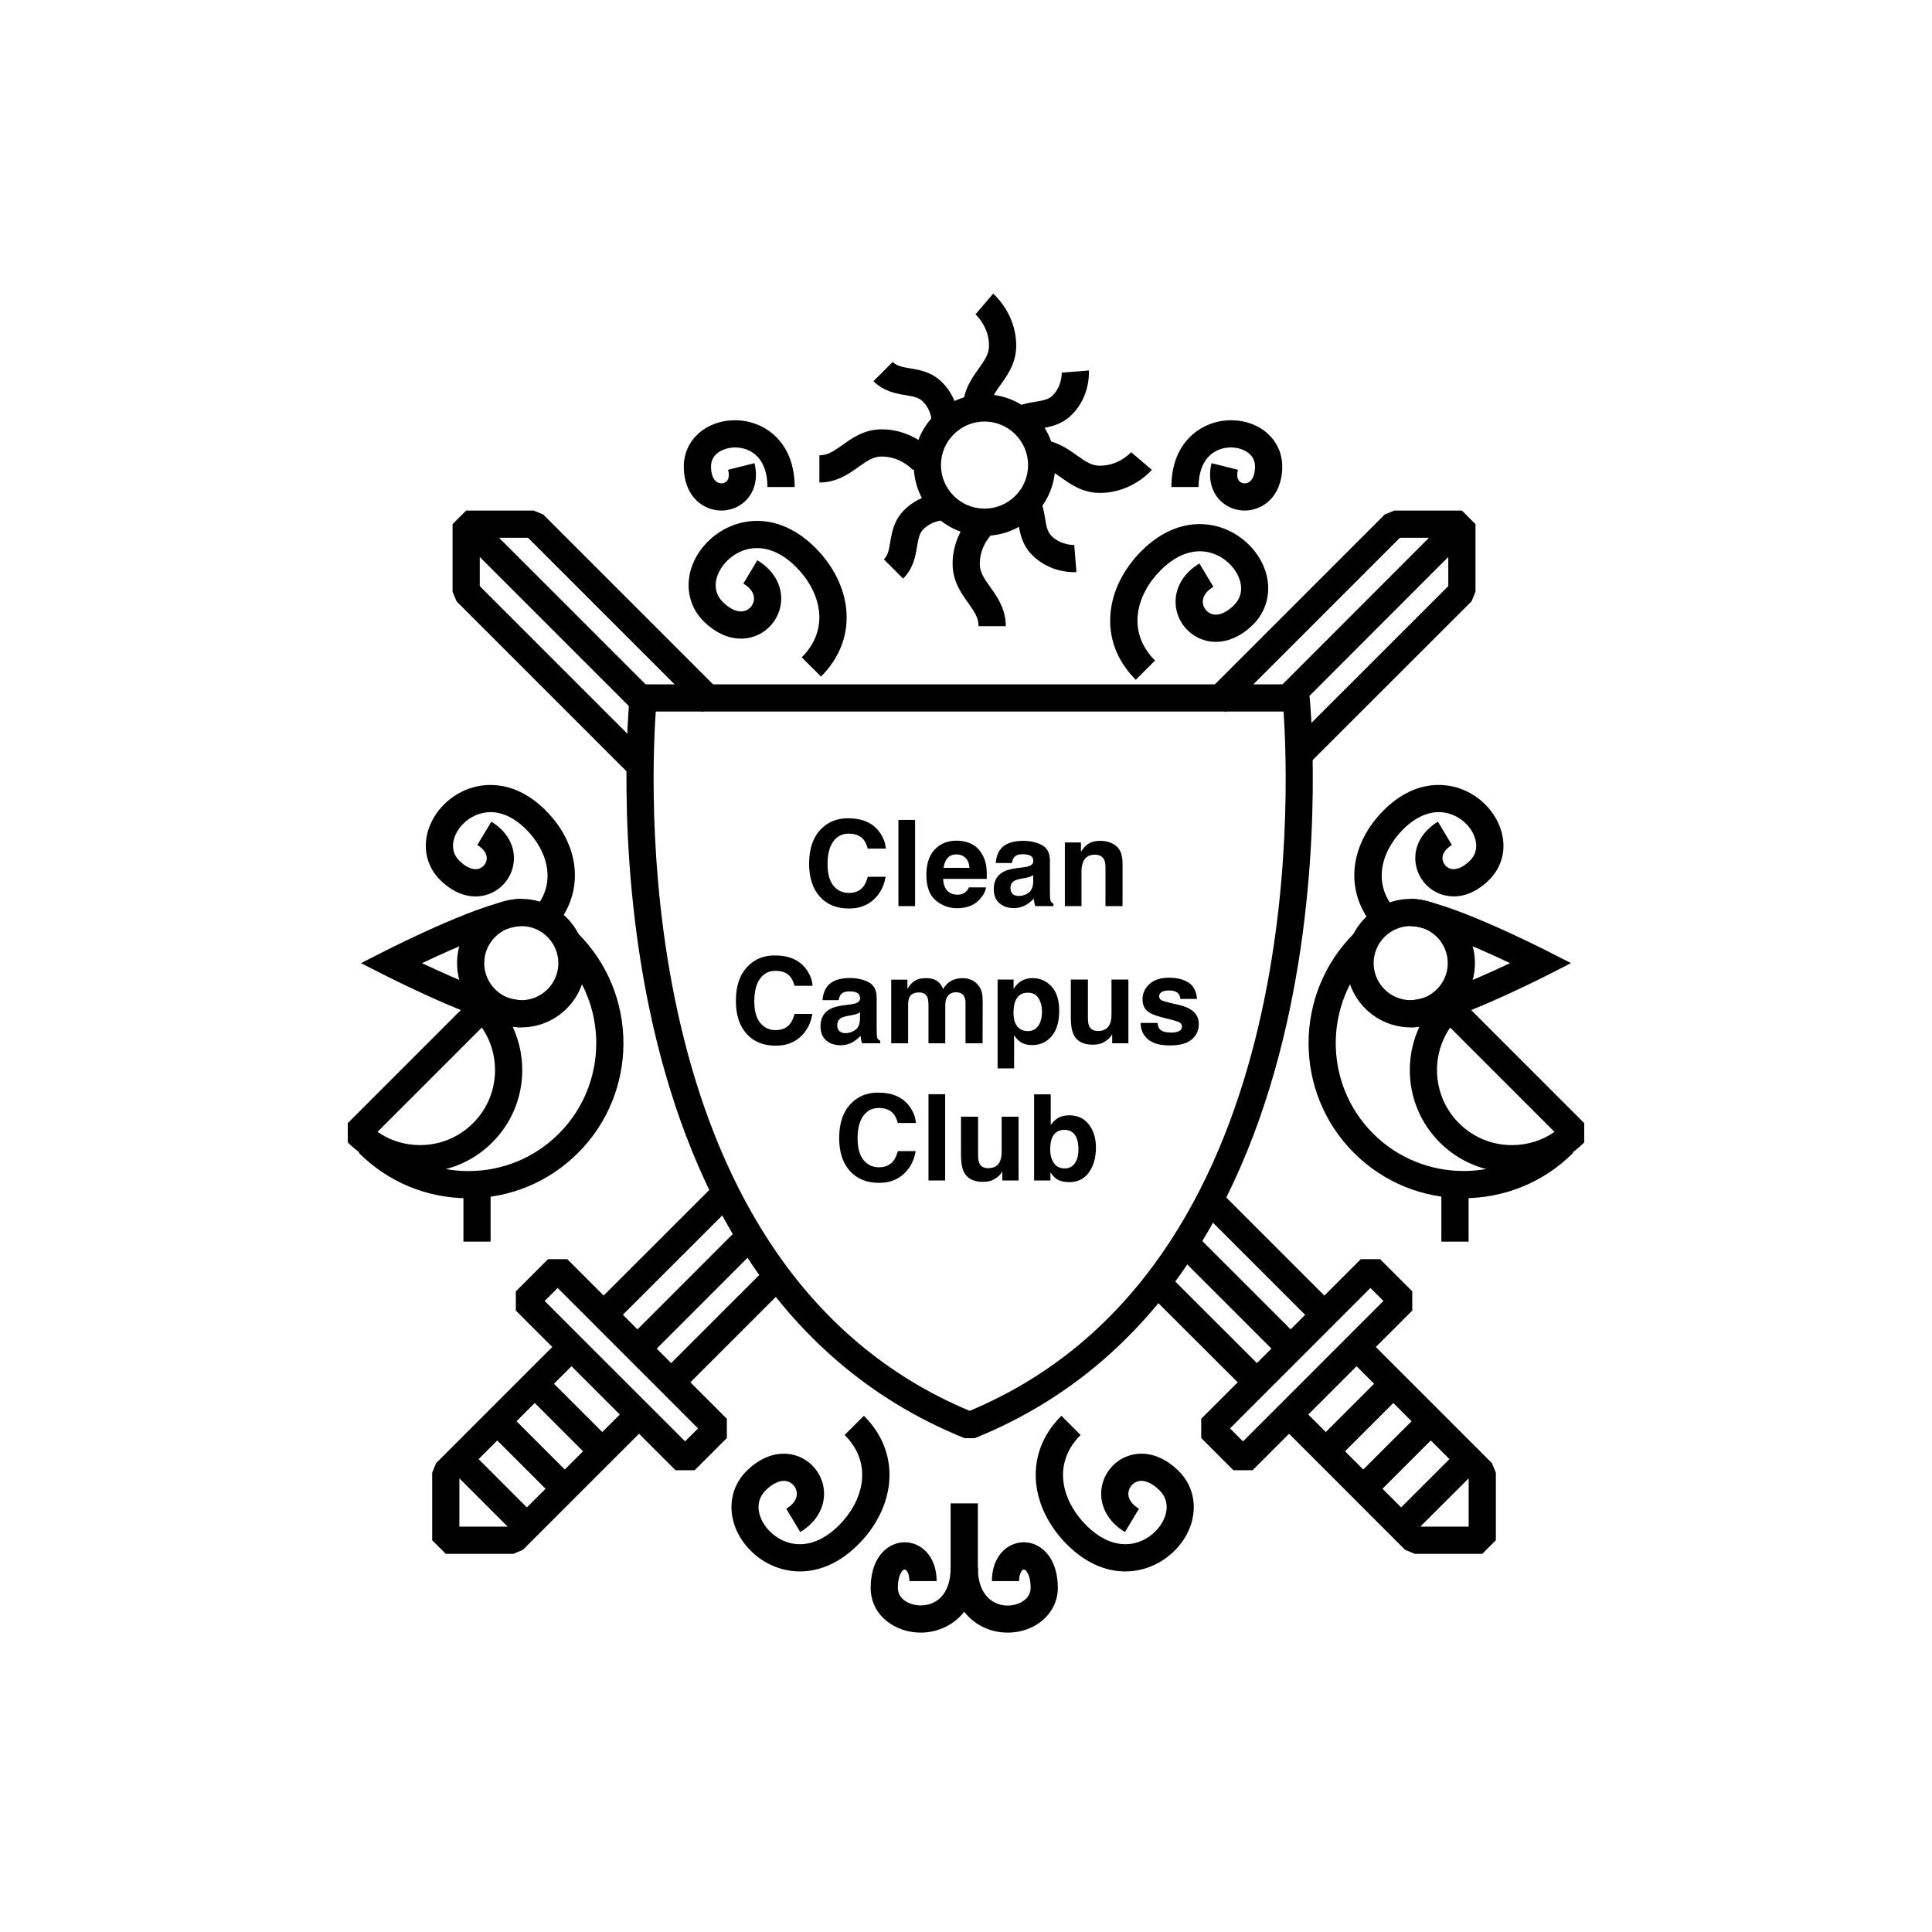 <svg width="1000" height="1000" viewBox="0 0 1000 1000" fill="none" xmlns="http://www.w3.org/2000/svg">
<rect width="1000" height="1000" fill="white"/>
<path d="M418.792 447.052C418.792 439.261 420.881 433.257 425.059 429.039C428.691 425.366 433.313 423.529 438.924 423.529C446.432 423.529 451.921 425.992 455.393 430.916C457.31 433.681 458.339 436.456 458.48 439.241H449.156C448.551 437.102 447.774 435.487 446.825 434.397C445.13 432.46 442.617 431.491 439.287 431.491C435.896 431.491 433.222 432.864 431.265 435.608C429.307 438.333 428.328 442.198 428.328 447.203C428.328 452.208 429.357 455.962 431.416 458.465C433.495 460.947 436.129 462.188 439.317 462.188C442.587 462.188 445.079 461.119 446.795 458.979C447.743 457.829 448.531 456.104 449.156 453.803H458.39C457.582 458.667 455.514 462.622 452.184 465.67C448.874 468.717 444.625 470.241 439.438 470.241C433.021 470.241 427.975 468.183 424.302 464.065C420.629 459.928 418.792 454.257 418.792 447.052ZM473.647 469H465.02V424.377H473.647V469ZM495.111 442.238C493.113 442.238 491.559 442.864 490.449 444.115C489.359 445.367 488.673 447.062 488.391 449.201H501.802C501.66 446.921 500.964 445.195 499.713 444.024C498.482 442.834 496.948 442.238 495.111 442.238ZM495.111 435.124C497.856 435.124 500.328 435.639 502.528 436.668C504.728 437.697 506.545 439.322 507.978 441.542C509.269 443.5 510.107 445.77 510.49 448.354C510.712 449.867 510.803 452.047 510.763 454.893H488.179C488.3 458.202 489.339 460.523 491.297 461.855C492.488 462.683 493.921 463.097 495.596 463.097C497.372 463.097 498.815 462.592 499.925 461.583C500.53 461.038 501.065 460.281 501.529 459.312H510.339C510.117 461.27 509.098 463.258 507.281 465.276C504.456 468.485 500.5 470.09 495.414 470.09C491.216 470.09 487.513 468.738 484.304 466.033C481.095 463.329 479.49 458.929 479.49 452.834C479.49 447.122 480.933 442.743 483.819 439.695C486.726 436.648 490.49 435.124 495.111 435.124ZM534.8 452.955C534.255 453.298 533.7 453.581 533.135 453.803C532.59 454.005 531.833 454.196 530.864 454.378L528.927 454.741C527.11 455.064 525.809 455.458 525.021 455.922C523.689 456.709 523.023 457.93 523.023 459.585C523.023 461.058 523.427 462.128 524.234 462.794C525.062 463.44 526.061 463.763 527.231 463.763C529.088 463.763 530.794 463.218 532.348 462.128C533.922 461.038 534.739 459.05 534.8 456.164V452.955ZM529.562 448.929C531.157 448.727 532.297 448.475 532.983 448.172C534.215 447.647 534.83 446.83 534.83 445.72C534.83 444.368 534.356 443.439 533.407 442.935C532.479 442.41 531.106 442.147 529.29 442.147C527.252 442.147 525.809 442.652 524.961 443.661C524.355 444.408 523.952 445.417 523.75 446.688H515.425C515.606 443.802 516.414 441.431 517.847 439.574C520.127 436.668 524.043 435.215 529.593 435.215C533.205 435.215 536.414 435.931 539.22 437.364C542.025 438.797 543.428 441.502 543.428 445.478V460.614C543.428 461.664 543.448 462.935 543.488 464.429C543.549 465.559 543.72 466.326 544.003 466.729C544.285 467.133 544.709 467.466 545.274 467.729V469H535.89C535.627 468.334 535.446 467.708 535.345 467.123C535.244 466.538 535.163 465.872 535.103 465.125C533.912 466.417 532.539 467.517 530.985 468.425C529.129 469.494 527.03 470.029 524.688 470.029C521.701 470.029 519.229 469.182 517.271 467.486C515.334 465.771 514.365 463.349 514.365 460.221C514.365 456.164 515.929 453.228 519.058 451.411C520.773 450.422 523.296 449.716 526.626 449.292L529.562 448.929ZM569.402 435.215C572.813 435.215 575.598 436.113 577.758 437.909C579.938 439.685 581.027 442.642 581.027 446.779V469H572.188V448.929C572.188 447.193 571.955 445.861 571.491 444.933C570.644 443.237 569.029 442.39 566.647 442.39C563.721 442.39 561.713 443.631 560.623 446.113C560.058 447.425 559.775 449.1 559.775 451.139V469H551.178V436.062H559.503V440.876C560.613 439.181 561.662 437.96 562.651 437.213C564.427 435.881 566.678 435.215 569.402 435.215ZM380.89 518.052C380.89 510.261 382.979 504.257 387.156 500.039C390.789 496.366 395.411 494.529 401.021 494.529C408.529 494.529 414.019 496.992 417.49 501.916C419.408 504.681 420.437 507.456 420.578 510.241H411.254C410.648 508.102 409.871 506.487 408.923 505.397C407.228 503.46 404.715 502.491 401.385 502.491C397.994 502.491 395.32 503.864 393.362 506.608C391.405 509.333 390.426 513.198 390.426 518.203C390.426 523.208 391.455 526.962 393.514 529.465C395.592 531.947 398.226 533.188 401.415 533.188C404.685 533.188 407.177 532.119 408.893 529.979C409.841 528.829 410.628 527.104 411.254 524.803H420.487C419.68 529.667 417.611 533.622 414.281 536.67C410.971 539.717 406.723 541.241 401.536 541.241C395.118 541.241 390.073 539.183 386.399 535.065C382.726 530.928 380.89 525.257 380.89 518.052ZM445.13 523.955C444.585 524.298 444.03 524.581 443.465 524.803C442.92 525.005 442.163 525.196 441.194 525.378L439.257 525.741C437.44 526.064 436.139 526.458 435.352 526.922C434.02 527.709 433.354 528.93 433.354 530.585C433.354 532.058 433.757 533.128 434.564 533.794C435.392 534.44 436.391 534.763 437.562 534.763C439.418 534.763 441.124 534.218 442.678 533.128C444.252 532.038 445.069 530.05 445.13 527.164V523.955ZM439.893 519.929C441.487 519.727 442.627 519.475 443.313 519.172C444.545 518.647 445.16 517.83 445.16 516.72C445.16 515.368 444.686 514.439 443.737 513.935C442.809 513.41 441.437 513.147 439.62 513.147C437.582 513.147 436.139 513.652 435.291 514.661C434.686 515.408 434.282 516.417 434.08 517.688H425.755C425.937 514.802 426.744 512.431 428.177 510.574C430.457 507.668 434.373 506.215 439.923 506.215C443.535 506.215 446.744 506.931 449.55 508.364C452.355 509.797 453.758 512.502 453.758 516.478V531.614C453.758 532.664 453.778 533.935 453.818 535.429C453.879 536.559 454.05 537.326 454.333 537.729C454.616 538.133 455.039 538.466 455.604 538.729V540H446.22C445.957 539.334 445.776 538.708 445.675 538.123C445.574 537.538 445.493 536.872 445.433 536.125C444.242 537.417 442.869 538.517 441.315 539.425C439.459 540.494 437.36 541.029 435.019 541.029C432.032 541.029 429.559 540.182 427.602 538.486C425.664 536.771 424.695 534.349 424.695 531.221C424.695 527.164 426.259 524.228 429.388 522.411C431.103 521.422 433.626 520.716 436.956 520.292L439.893 519.929ZM498.32 506.275C499.773 506.275 501.206 506.558 502.619 507.123C504.032 507.688 505.313 508.677 506.464 510.09C507.392 511.24 508.018 512.653 508.341 514.328C508.543 515.438 508.644 517.063 508.644 519.202L508.583 540H499.743V518.99C499.743 517.739 499.541 516.71 499.138 515.902C498.371 514.368 496.958 513.602 494.899 513.602C492.518 513.602 490.873 514.59 489.965 516.568C489.501 517.618 489.269 518.879 489.269 520.353V540H480.58V520.353C480.58 518.395 480.378 516.972 479.975 516.084C479.248 514.49 477.825 513.692 475.706 513.692C473.244 513.692 471.589 514.49 470.741 516.084C470.277 516.992 470.045 518.344 470.045 520.141V540H461.296V507.062H469.682V511.876C470.751 510.16 471.76 508.939 472.709 508.213C474.384 506.921 476.554 506.275 479.218 506.275C481.741 506.275 483.779 506.83 485.333 507.94C486.584 508.97 487.533 510.292 488.179 511.906C489.309 509.969 490.712 508.546 492.387 507.638C494.163 506.729 496.141 506.275 498.32 506.275ZM539.341 523.501C539.341 520.958 538.756 518.708 537.585 516.75C536.435 514.792 534.558 513.813 531.954 513.813C528.826 513.813 526.676 515.297 525.506 518.264C524.9 519.838 524.598 521.836 524.598 524.258C524.598 528.092 525.617 530.787 527.655 532.341C528.866 533.249 530.299 533.703 531.954 533.703C534.356 533.703 536.182 532.775 537.434 530.918C538.705 529.061 539.341 526.589 539.341 523.501ZM534.437 506.275C538.291 506.275 541.551 507.698 544.215 510.544C546.899 513.39 548.241 517.567 548.241 523.077C548.241 528.89 546.929 533.32 544.306 536.367C541.702 539.415 538.342 540.938 534.225 540.938C531.601 540.938 529.421 540.283 527.686 538.971C526.737 538.244 525.809 537.185 524.9 535.792V552.987H516.363V507.002H524.628V511.876C525.556 510.443 526.545 509.313 527.595 508.485C529.512 507.012 531.793 506.275 534.437 506.275ZM563.105 507.002V526.892C563.105 528.769 563.327 530.181 563.771 531.13C564.559 532.805 566.103 533.643 568.403 533.643C571.35 533.643 573.368 532.452 574.458 530.07C575.023 528.779 575.306 527.073 575.306 524.954V507.002H584.055V540H575.669V535.338C575.588 535.439 575.386 535.742 575.063 536.246C574.741 536.751 574.357 537.195 573.913 537.578C572.561 538.789 571.249 539.617 569.978 540.061C568.726 540.505 567.253 540.727 565.558 540.727C560.674 540.727 557.384 538.971 555.688 535.459C554.74 533.521 554.266 530.666 554.266 526.892V507.002H563.105ZM599.131 529.465C599.312 530.999 599.706 532.089 600.312 532.734C601.381 533.885 603.359 534.46 606.245 534.46C607.94 534.46 609.283 534.208 610.271 533.703C611.281 533.199 611.785 532.442 611.785 531.433C611.785 530.464 611.382 529.727 610.574 529.223C609.767 528.718 606.77 527.85 601.583 526.619C597.849 525.691 595.215 524.53 593.682 523.138C592.148 521.765 591.381 519.787 591.381 517.204C591.381 514.157 592.572 511.543 594.953 509.363C597.355 507.163 600.725 506.063 605.064 506.063C609.182 506.063 612.532 506.891 615.115 508.546C617.719 510.181 619.212 513.016 619.596 517.053H610.968C610.847 515.943 610.534 515.065 610.029 514.419C609.081 513.248 607.466 512.663 605.186 512.663C603.309 512.663 601.966 512.956 601.159 513.541C600.372 514.126 599.979 514.812 599.979 515.6C599.979 516.589 600.402 517.305 601.25 517.749C602.098 518.213 605.095 519.01 610.241 520.141C613.672 520.948 616.245 522.169 617.961 523.804C619.656 525.459 620.504 527.527 620.504 530.01C620.504 533.279 619.283 535.953 616.841 538.032C614.419 540.091 610.665 541.12 605.579 541.12C600.392 541.12 596.558 540.03 594.075 537.851C591.613 535.651 590.382 532.855 590.382 529.465H599.131ZM434.353 589.052C434.353 581.261 436.441 575.257 440.619 571.039C444.252 567.366 448.874 565.529 454.484 565.529C461.992 565.529 467.482 567.992 470.953 572.916C472.87 575.681 473.9 578.456 474.041 581.241H464.717C464.111 579.102 463.334 577.487 462.386 576.397C460.69 574.46 458.178 573.491 454.848 573.491C451.457 573.491 448.783 574.864 446.825 577.608C444.868 580.333 443.889 584.198 443.889 589.203C443.889 594.208 444.918 597.962 446.977 600.465C449.055 602.947 451.689 604.188 454.878 604.188C458.147 604.188 460.64 603.119 462.355 600.979C463.304 599.829 464.091 598.104 464.717 595.803H473.95C473.143 600.667 471.074 604.622 467.744 607.67C464.434 610.717 460.186 612.241 454.999 612.241C448.581 612.241 443.535 610.183 439.862 606.065C436.189 601.928 434.353 596.257 434.353 589.052ZM489.208 611H480.58V566.377H489.208V611ZM506.252 578.002V597.892C506.252 599.769 506.474 601.181 506.918 602.13C507.705 603.805 509.249 604.643 511.55 604.643C514.496 604.643 516.515 603.452 517.604 601.07C518.17 599.779 518.452 598.073 518.452 595.954V578.002H527.201V611H518.815V606.338C518.735 606.439 518.533 606.742 518.21 607.246C517.887 607.751 517.504 608.195 517.06 608.578C515.707 609.789 514.396 610.617 513.124 611.061C511.873 611.505 510.399 611.727 508.704 611.727C503.82 611.727 500.53 609.971 498.835 606.459C497.886 604.521 497.412 601.666 497.412 597.892V578.002H506.252ZM553.388 577.275C557.727 577.275 561.118 578.84 563.56 581.968C566.022 585.096 567.253 589.132 567.253 594.077C567.253 599.203 566.042 603.452 563.62 606.822C561.198 610.193 557.818 611.878 553.479 611.878C550.754 611.878 548.564 611.333 546.909 610.243C545.92 609.597 544.851 608.467 543.7 606.853V611H535.254V566.438H543.852V582.301C544.941 580.767 546.142 579.596 547.454 578.789C549.008 577.78 550.986 577.275 553.388 577.275ZM551.178 604.764C553.398 604.764 555.123 603.866 556.354 602.069C557.586 600.273 558.201 597.912 558.201 594.985C558.201 592.644 557.898 590.707 557.293 589.173C556.143 586.267 554.023 584.813 550.936 584.813C547.807 584.813 545.658 586.236 544.487 589.082C543.882 590.596 543.579 592.553 543.579 594.955C543.579 597.781 544.205 600.122 545.456 601.979C546.707 603.835 548.615 604.764 551.178 604.764Z" fill="white"/>
<path d="M521.587 845.038C513.78 845.038 506.562 842.084 501.253 836.733C497.055 832.51 492.052 824.695 492.052 811.446H506.131C506.131 832.17 522.98 833.979 530.322 828.163C532.38 826.512 533.45 824.405 533.45 821.9C533.45 816.963 532.206 814.524 531.459 813.504C530.845 812.658 530.256 812.359 529.949 812.359C529.103 812.359 527.485 814.176 527.485 818.382H513.407C513.407 805.183 521.719 798.272 529.949 798.272C534.927 798.272 539.639 800.811 542.85 805.216C545.911 809.414 547.529 815.188 547.529 821.9C547.529 834.875 536.13 845.038 521.587 845.038Z" fill="black"/>
<path d="M476.588 845.038C470.092 845.038 463.887 842.956 459.125 839.197C453.649 834.875 450.654 828.728 450.654 821.9C450.654 815.188 452.272 809.414 455.333 805.216C458.561 800.811 463.256 798.272 468.25 798.272C476.464 798.272 484.793 805.183 484.793 818.382H470.714C470.714 814.176 469.08 812.359 468.25 812.359C467.91 812.359 467.33 812.658 466.707 813.504C465.977 814.525 464.733 816.964 464.733 821.9C464.733 827.782 470.839 830.959 476.596 830.959C480.612 830.959 484.279 829.483 486.95 826.82C490.285 823.451 492.052 818.133 492.052 811.447H506.131C506.122 834.527 490.816 845.038 476.588 845.038Z" fill="black"/>
<path d="M424.944 350.187L414.981 340.24C430.13 325.1 424.447 305.852 412.077 293.499C397.692 279.122 383.837 282.789 376.329 290.28C370.671 295.947 367.56 305.014 374.106 311.56C378.171 315.642 382.418 317.301 385.803 316.09C388.201 315.227 390.001 312.946 390.242 310.399C390.549 307.321 388.607 304.359 384.766 302.061L392.009 289.982C400.512 295.084 405.083 303.239 404.262 311.776C403.466 319.757 398.09 326.643 390.557 329.347C381.887 332.433 372.264 329.604 364.142 321.516C353.042 310.407 354.012 292.695 366.382 280.325C379 267.707 401.806 263.31 422.041 283.544C431.241 292.744 436.916 304.094 438.019 315.484C439.255 328.393 434.734 340.398 424.944 350.187Z" fill="black"/>
<path d="M587.89 351.855C578.1 342.065 573.579 330.061 574.815 317.144C575.918 305.753 581.585 294.412 590.793 285.203C611.028 264.977 633.842 269.358 646.452 281.984C658.83 294.354 659.784 312.066 648.676 323.183C640.603 331.264 630.963 334.084 622.294 331.006C614.744 328.302 609.36 321.416 608.572 313.443C607.742 304.907 612.297 296.752 620.809 291.649L628.051 303.72C624.227 306.01 622.302 308.98 622.593 312.05C622.85 314.605 624.633 316.886 627.031 317.749C630.383 318.969 634.663 317.293 638.729 313.219C645.274 306.682 642.163 297.598 636.505 291.948C629.005 284.448 615.151 280.781 600.74 295.167C588.396 307.512 582.705 326.759 597.853 341.899L587.89 351.855Z" fill="black"/>
<path d="M582.431 813.371C572.774 813.371 562.205 809.381 552.258 799.433C543.074 790.233 537.383 778.884 536.279 767.493C535.051 754.576 539.564 742.58 549.371 732.79L559.318 742.737C544.185 757.87 549.868 777.125 562.221 789.47C576.59 803.83 590.461 800.188 597.969 792.689C603.644 787.039 606.739 777.955 600.193 771.417C596.128 767.344 591.83 765.676 588.512 766.888C586.098 767.75 584.314 770.032 584.057 772.579C583.766 775.657 585.708 778.627 589.532 780.916L582.29 792.987C573.786 787.893 569.215 779.73 570.053 771.202C570.849 763.229 576.225 756.335 583.758 753.639C592.444 750.561 602.068 753.381 610.157 761.462C621.257 772.57 620.319 790.283 607.933 802.652C601.495 809.09 592.444 813.371 582.431 813.371Z" fill="black"/>
<path d="M414.06 813.371C404.046 813.371 394.987 809.082 388.574 802.652C376.196 790.283 375.242 772.57 386.334 761.462C394.439 753.373 404.063 750.561 412.733 753.639C420.265 756.335 425.666 763.229 426.438 771.202C427.284 779.73 422.713 787.893 414.201 792.987L406.958 780.916C410.8 778.627 412.724 775.657 412.417 772.579C412.177 770.032 410.393 767.75 407.995 766.888C404.644 765.676 400.363 767.344 396.281 771.417C389.752 777.955 392.847 787.047 398.521 792.689C406.004 800.188 419.892 803.839 434.269 789.47C446.631 777.125 452.305 757.87 437.19 742.737L447.137 732.79C456.926 742.58 461.448 754.576 460.195 767.493C459.108 778.884 453.442 790.225 444.217 799.433C434.278 809.381 423.717 813.371 414.06 813.371Z" fill="black"/>
<path d="M285.046 482.105L275.083 472.149C288.937 458.303 283.702 440.665 272.395 429.349C264.845 421.825 256.74 418.929 248.933 421.037C242.238 422.829 236.621 428.229 234.929 434.476C234.149 437.421 233.975 441.735 237.717 445.477C241.375 449.119 245.142 450.604 248.103 449.575C250.161 448.82 251.704 446.871 251.911 444.681C252.185 442.018 250.451 439.421 247.05 437.388L254.309 425.317C262.398 430.162 266.72 437.928 265.924 446.074C265.177 453.674 260.025 460.253 252.849 462.824C244.569 465.794 235.427 463.082 227.769 455.424C221.257 448.903 218.909 439.935 221.323 430.834C224.318 419.717 233.701 410.534 245.274 407.423C252.683 405.448 267.309 404.37 282.35 419.386C301.589 438.641 302.692 464.442 285.046 482.105Z" fill="black"/>
<path d="M713.51 482.097C695.848 464.434 696.984 438.641 716.231 419.369C731.272 404.337 745.899 405.44 753.29 407.414C764.864 410.526 774.255 419.701 777.242 430.818C779.689 439.919 777.324 448.887 770.795 455.408C763.13 463.074 754.012 465.761 745.716 462.816C738.54 460.244 733.388 453.666 732.641 446.058C731.828 437.919 736.192 430.163 744.273 425.301L751.499 437.372C748.114 439.421 746.396 442.018 746.654 444.681C746.878 446.863 748.404 448.812 750.461 449.559C753.407 450.596 757.19 449.103 760.848 445.461C764.59 441.719 764.432 437.413 763.636 434.468C761.968 428.213 756.327 422.812 749.648 421.02C741.858 418.921 733.736 421.808 726.187 429.333C714.879 440.657 709.628 458.295 723.466 472.15L713.51 482.097Z" fill="black"/>
<path d="M644.229 264.256C640.131 264.256 636.082 262.887 632.855 260.224C627.197 255.586 625.048 247.937 627.089 239.74L640.745 243.15C640.322 244.801 639.915 247.821 641.765 249.339C642.918 250.268 644.636 250.434 646.046 249.77C648.311 248.7 649.597 245.672 649.597 241.449C649.597 234.223 642.163 231.602 637.169 231.602C629.064 231.602 620.386 236.978 620.386 252.077H606.307C606.307 228.341 622.319 217.523 637.177 217.523C652.293 217.523 663.684 227.811 663.684 241.449C663.684 251.33 659.453 259.012 652.086 262.497C649.572 263.675 646.9 264.256 644.229 264.256Z" fill="black"/>
<path d="M373.367 264.256C370.712 264.256 368.016 263.683 365.527 262.497C358.169 259.012 353.929 251.33 353.929 241.449C353.929 227.811 365.336 217.523 380.452 217.523C395.31 217.523 411.322 228.341 411.322 252.077H397.227C397.227 236.986 388.574 231.602 380.46 231.602C375.449 231.602 368.016 234.215 368.016 241.449C368.016 245.672 369.31 248.7 371.567 249.77C372.994 250.434 374.711 250.277 375.848 249.339C377.731 247.813 377.291 244.801 376.868 243.15L390.524 239.74C392.564 247.929 390.424 255.586 384.774 260.224C381.522 262.878 377.465 264.256 373.367 264.256Z" fill="black"/>
<path d="M506.123 778.154H492.044V813.354H506.123V778.154Z" fill="black"/>
<path d="M687.391 672.491L631.067 616.175L621.107 626.137L677.43 682.453L687.391 672.491Z" fill="black"/>
<path d="M652.409 707.342L604.172 659.186L594.213 669.161L642.451 717.317L652.409 707.342Z" fill="black"/>
<path d="M324.453 399.4L236.323 311.262L234.249 306.284V271.291L241.292 264.264H276.211L281.188 266.321L373.483 358.616L363.52 368.572L273.299 278.342H248.327V303.372L334.4 389.453L324.453 399.4Z" fill="black"/>
<path d="M767.228 804.262H732.26L727.282 802.196L663.733 738.631L673.689 728.683L735.196 790.183H760.176V765.187L698.685 703.687L708.649 693.723L772.206 757.289L774.263 762.266V797.226L767.228 804.262Z" fill="black"/>
<path d="M338.564 358.61L246.271 266.317L236.316 276.272L328.609 368.565L338.564 358.61Z" fill="black"/>
<path d="M669.848 689.885L618.466 638.503L608.511 648.458L659.893 699.84L669.848 689.885Z" fill="black"/>
<path d="M648.344 760.973H638.38L621.738 744.314V734.367L704.36 651.737H714.323L730.982 668.395V678.351L648.344 760.973ZM636.663 739.336L643.374 746.048L716.049 673.365L709.337 666.662L636.663 739.336Z" fill="black"/>
<path d="M726.119 721.23L716.169 711.281L681.207 746.244L691.156 756.193L726.119 721.23Z" fill="black"/>
<path d="M747.318 738.844L737.367 728.885L702.39 763.833L712.341 773.792L747.318 738.844Z" fill="black"/>
<path d="M765.195 760.18L755.244 750.22L720.279 785.156L730.229 795.116L765.195 760.18Z" fill="black"/>
<path d="M675.63 397.218L665.683 387.263L749.632 303.372V278.342H724.594L634.373 368.572L624.426 358.616L716.704 266.321L721.682 264.264H756.675L763.71 271.291V306.284L761.653 311.262L675.63 397.218Z" fill="black"/>
<path d="M378.34 624.614L368.39 614.655L310.577 672.418L320.528 682.377L378.34 624.614Z" fill="black"/>
<path d="M404.949 667.881L395 657.932L345.571 707.361L355.521 717.31L404.949 667.881Z" fill="black"/>
<path d="M265.683 804.262H230.731L223.696 797.226V762.266L225.753 757.289L289.31 693.723L299.274 703.687L237.783 765.187V790.183H262.763L324.27 728.683L334.226 738.631L270.652 802.196L265.683 804.262Z" fill="black"/>
<path d="M761.655 276.242L751.689 266.285L659.424 358.629L669.389 368.586L761.655 276.242Z" fill="black"/>
<path d="M390.821 647.11L380.856 637.154L328.147 689.907L338.112 699.864L390.821 647.11Z" fill="black"/>
<path d="M349.632 760.973L266.994 678.351V668.395L283.652 651.737H293.616L376.221 734.367V744.314L359.579 760.973H349.632ZM281.918 673.365L354.61 746.048L361.305 739.336L288.647 666.662L281.918 673.365Z" fill="black"/>
<path d="M316.755 746.233L281.804 711.282L271.843 721.243L306.794 756.194L316.755 746.233Z" fill="black"/>
<path d="M295.564 763.846L260.597 728.888L250.643 738.845L285.611 773.803L295.564 763.846Z" fill="black"/>
<path d="M277.649 785.173L242.697 750.211L232.747 760.159L267.699 795.121L277.649 785.173Z" fill="black"/>
<path d="M269.831 531.766C251.488 531.766 236.58 516.858 236.58 498.523C236.58 480.188 251.488 465.264 269.831 465.264C288.157 465.264 303.082 480.188 303.082 498.523C303.082 516.858 288.157 531.766 269.831 531.766ZM269.831 479.342C259.27 479.342 250.642 487.945 250.642 498.523C250.642 509.084 259.262 517.687 269.831 517.687C280.4 517.687 289.003 509.092 289.003 498.523C288.995 487.954 280.392 479.342 269.831 479.342Z" fill="black"/>
<path d="M269.831 531.766C252.816 531.766 204.665 507.557 199.214 504.803L186.836 498.523L199.214 492.243C204.656 489.48 252.816 465.264 269.831 465.264V479.342C261.568 479.342 237.567 489.447 218.42 498.523C237.575 507.591 261.568 517.687 269.831 517.687V531.766Z" fill="black"/>
<path d="M217.416 606.796C203.287 606.796 189.997 601.287 180 591.29V581.335L244.859 516.476H254.823C264.803 526.472 270.312 539.763 270.312 553.891C270.312 568.02 264.803 581.31 254.823 591.299C244.826 601.287 231.544 606.796 217.416 606.796ZM195.389 585.856C201.802 590.303 209.418 592.701 217.407 592.701C227.778 592.701 237.517 588.669 244.859 581.327C252.202 573.993 256.234 564.245 256.234 553.875C256.234 545.894 253.853 538.278 249.397 531.848L195.389 585.856Z" fill="black"/>
<path d="M242.462 620.219C221.025 620.219 200.865 611.874 185.699 596.7L195.663 586.753C208.157 599.255 224.783 606.141 242.462 606.141C260.141 606.141 276.767 599.255 289.277 586.753C315.07 560.952 315.07 518.948 289.277 493.147L299.224 483.192C330.509 514.493 330.509 565.415 299.224 596.708C284.075 611.874 263.916 620.219 242.462 620.219Z" fill="black"/>
<path d="M253.935 616.461H239.873V642.66H253.935V616.461Z" fill="black"/>
<path d="M730.169 531.766C711.826 531.766 696.918 516.849 696.918 498.515C696.918 480.18 711.826 465.264 730.169 465.264C748.512 465.264 763.42 480.18 763.42 498.515C763.42 516.849 748.512 531.766 730.169 531.766ZM730.169 479.342C719.608 479.342 710.997 487.937 710.997 498.515C710.997 509.076 719.6 517.679 730.169 517.679C740.738 517.679 749.358 509.084 749.358 498.515C749.358 487.945 740.738 479.342 730.169 479.342Z" fill="black"/>
<path d="M730.169 531.766V517.679C738.465 517.679 762.449 507.582 781.597 498.515C762.441 489.439 738.465 479.342 730.169 479.342V465.264C747.201 465.264 795.352 489.472 800.803 492.234L813.147 498.515L800.803 504.795C795.36 507.558 747.201 531.766 730.169 531.766Z" fill="black"/>
<path d="M782.593 606.796C768.464 606.796 755.174 601.296 745.193 591.299C724.553 570.675 724.553 537.108 745.193 516.468H755.141L820 581.335V591.291C810.003 601.296 796.738 606.796 782.593 606.796ZM750.603 531.857C740.199 546.981 741.709 567.904 755.141 581.344C762.483 588.686 772.239 592.709 782.593 592.709C790.582 592.709 798.198 590.32 804.611 585.873L750.603 531.857Z" fill="black"/>
<path d="M757.538 620.186C736.972 620.186 716.431 612.371 700.776 596.708C669.491 565.415 669.491 514.485 700.776 483.183L710.723 493.13C684.93 518.94 684.93 560.943 710.723 586.744C736.532 612.562 778.536 612.562 804.345 586.744L814.292 596.7C798.646 612.371 778.096 620.186 757.538 620.186Z" fill="black"/>
<path d="M760.143 616.461H746.048V642.669H760.143V616.461Z" fill="black"/>
<path d="M509.574 277.339C489.381 277.339 472.954 260.921 472.954 240.736C472.954 220.535 489.381 204.108 509.574 204.108C529.767 204.108 546.193 220.535 546.193 240.736C546.193 260.912 529.767 277.339 509.574 277.339ZM509.574 218.187C497.163 218.187 487.033 228.3 487.033 240.736C487.033 253.164 497.163 263.26 509.574 263.26C522.018 263.26 532.131 253.164 532.131 240.736C532.131 228.3 522.018 218.187 509.574 218.187Z" fill="black"/>
<path d="M520.591 324.096H506.513C506.513 319.848 504.472 316.754 501.12 312.058C497.536 307.047 493.064 300.808 493.064 291.824C493.064 275.323 504.521 265.375 505.019 264.952L514.145 275.663C513.904 275.878 507.143 281.968 507.143 291.824C507.143 296.088 509.217 299.182 512.552 303.878C516.136 308.889 520.591 315.119 520.591 324.096Z" fill="black"/>
<path d="M512.544 211.143H498.465C498.465 202.159 502.92 195.928 506.504 190.909C509.839 186.222 511.913 183.127 511.913 178.871C511.913 168.957 504.978 162.768 504.911 162.702L514.054 152C514.543 152.415 525.992 162.362 525.992 178.871C525.992 187.848 521.537 194.086 517.936 199.097C514.601 203.801 512.544 206.887 512.544 211.143Z" fill="black"/>
<path d="M424.107 249.746V235.667C428.371 235.667 431.449 233.618 436.144 230.258C441.163 226.674 447.386 222.227 456.379 222.227C472.888 222.227 482.835 233.684 483.258 234.174L472.548 243.3C472.324 243.067 466.243 236.298 456.379 236.298C452.131 236.298 449.037 238.355 444.324 241.707C439.338 245.291 433.083 249.746 424.107 249.746Z" fill="black"/>
<path d="M569.331 255.13C560.355 255.13 554.116 250.675 549.097 247.091C544.418 243.739 541.315 241.682 537.059 241.682V227.603C546.036 227.603 552.274 232.066 557.293 235.65C561.989 239.002 565.075 241.051 569.331 241.051C579.245 241.051 585.434 234.124 585.484 234.057L596.194 243.183C595.796 243.673 585.849 255.13 569.331 255.13Z" fill="black"/>
<path d="M467.446 299.489L457.482 289.534C459.556 287.468 460.062 284.921 460.784 280.582C461.614 275.571 462.667 269.349 467.993 263.99C477.717 254.292 490.318 255.171 490.858 255.204L489.754 269.233C489.547 269.241 482.985 268.91 477.941 273.937C475.9 275.986 475.377 278.55 474.664 282.88C473.834 287.9 472.814 294.13 467.446 299.489Z" fill="black"/>
<path d="M529.261 225.139L519.297 215.192C524.656 209.833 530.878 208.796 535.889 207.958C540.228 207.236 542.792 206.73 544.849 204.672C549.86 199.661 549.545 192.95 549.545 192.883L563.59 191.755C563.623 192.286 564.511 204.913 554.805 214.619C549.445 219.979 543.206 221.016 538.196 221.854C533.882 222.567 531.318 223.082 529.261 225.139Z" fill="black"/>
<path d="M496.383 220.717L482.354 219.606C482.371 219.407 482.678 212.836 477.675 207.825C475.618 205.768 473.054 205.245 468.715 204.531C463.696 203.685 457.474 202.648 452.106 197.297L462.07 187.342C464.127 189.408 466.691 189.922 471.013 190.644C476.032 191.482 482.271 192.519 487.639 197.878C497.329 207.576 496.433 220.186 496.383 220.717Z" fill="black"/>
<path d="M555.9 296.162C552.415 296.162 542.352 295.399 534.288 287.344C528.954 281.984 527.9 275.754 527.062 270.735C526.349 266.412 525.851 263.849 523.777 261.783L533.757 251.844C539.092 257.195 540.129 263.426 540.95 268.437C541.68 272.767 542.194 275.331 544.252 277.388C549.246 282.391 555.966 282.067 556.032 282.084L557.152 296.121C557.053 296.138 556.63 296.162 555.9 296.162Z" fill="black"/>
<path d="M504.521 744.397H499.253C296.03 662.389 325.598 363.503 325.921 360.491L332.923 354.203H670.843L677.828 360.491C678.16 363.503 707.728 662.389 504.521 744.397ZM339.428 368.281C336.466 410.924 327.274 657.295 501.883 730.252C676.509 657.295 667.317 410.924 664.355 368.281H339.428V368.281Z" fill="black"/>
<path d="M418.792 447.052C418.792 439.261 420.881 433.257 425.059 429.039C428.691 425.366 433.313 423.529 438.924 423.529C446.432 423.529 451.921 425.992 455.393 430.916C457.31 433.681 458.339 436.456 458.48 439.241H449.156C448.551 437.102 447.774 435.487 446.825 434.397C445.13 432.46 442.617 431.491 439.287 431.491C435.896 431.491 433.222 432.864 431.265 435.608C429.307 438.333 428.328 442.198 428.328 447.203C428.328 452.208 429.357 455.962 431.416 458.465C433.495 460.947 436.129 462.188 439.317 462.188C442.587 462.188 445.079 461.119 446.795 458.979C447.743 457.829 448.531 456.104 449.156 453.803H458.39C457.582 458.667 455.514 462.622 452.184 465.67C448.874 468.717 444.625 470.241 439.438 470.241C433.021 470.241 427.975 468.183 424.302 464.065C420.629 459.928 418.792 454.257 418.792 447.052ZM473.647 469H465.02V424.377H473.647V469ZM495.111 442.238C493.113 442.238 491.559 442.864 490.449 444.115C489.359 445.367 488.673 447.062 488.391 449.201H501.802C501.66 446.921 500.964 445.195 499.713 444.024C498.482 442.834 496.948 442.238 495.111 442.238ZM495.111 435.124C497.856 435.124 500.328 435.639 502.528 436.668C504.728 437.697 506.545 439.322 507.978 441.542C509.269 443.5 510.107 445.77 510.49 448.354C510.712 449.867 510.803 452.047 510.763 454.893H488.179C488.3 458.202 489.339 460.523 491.297 461.855C492.488 462.683 493.921 463.097 495.596 463.097C497.372 463.097 498.815 462.592 499.925 461.583C500.53 461.038 501.065 460.281 501.529 459.312H510.339C510.117 461.27 509.098 463.258 507.281 465.276C504.456 468.485 500.5 470.09 495.414 470.09C491.216 470.09 487.513 468.738 484.304 466.033C481.095 463.329 479.49 458.929 479.49 452.834C479.49 447.122 480.933 442.743 483.819 439.695C486.726 436.648 490.49 435.124 495.111 435.124ZM534.8 452.955C534.255 453.298 533.7 453.581 533.135 453.803C532.59 454.005 531.833 454.196 530.864 454.378L528.927 454.741C527.11 455.064 525.809 455.458 525.021 455.922C523.689 456.709 523.023 457.93 523.023 459.585C523.023 461.058 523.427 462.128 524.234 462.794C525.062 463.44 526.061 463.763 527.231 463.763C529.088 463.763 530.794 463.218 532.348 462.128C533.922 461.038 534.739 459.05 534.8 456.164V452.955ZM529.562 448.929C531.157 448.727 532.297 448.475 532.983 448.172C534.215 447.647 534.83 446.83 534.83 445.72C534.83 444.368 534.356 443.439 533.407 442.935C532.479 442.41 531.106 442.147 529.29 442.147C527.252 442.147 525.809 442.652 524.961 443.661C524.355 444.408 523.952 445.417 523.75 446.688H515.425C515.606 443.802 516.414 441.431 517.847 439.574C520.127 436.668 524.043 435.215 529.593 435.215C533.205 435.215 536.414 435.931 539.22 437.364C542.025 438.797 543.428 441.502 543.428 445.478V460.614C543.428 461.664 543.448 462.935 543.488 464.429C543.549 465.559 543.72 466.326 544.003 466.729C544.285 467.133 544.709 467.466 545.274 467.729V469H535.89C535.627 468.334 535.446 467.708 535.345 467.123C535.244 466.538 535.163 465.872 535.103 465.125C533.912 466.417 532.539 467.517 530.985 468.425C529.129 469.494 527.03 470.029 524.688 470.029C521.701 470.029 519.229 469.182 517.271 467.486C515.334 465.771 514.365 463.349 514.365 460.221C514.365 456.164 515.929 453.228 519.058 451.411C520.773 450.422 523.296 449.716 526.626 449.292L529.562 448.929ZM569.402 435.215C572.813 435.215 575.598 436.113 577.758 437.909C579.938 439.685 581.027 442.642 581.027 446.779V469H572.188V448.929C572.188 447.193 571.955 445.861 571.491 444.933C570.644 443.237 569.029 442.39 566.647 442.39C563.721 442.39 561.713 443.631 560.623 446.113C560.058 447.425 559.775 449.1 559.775 451.139V469H551.178V436.062H559.503V440.876C560.613 439.181 561.662 437.96 562.651 437.213C564.427 435.881 566.678 435.215 569.402 435.215ZM380.89 518.052C380.89 510.261 382.979 504.257 387.156 500.039C390.789 496.366 395.411 494.529 401.021 494.529C408.529 494.529 414.019 496.992 417.49 501.916C419.408 504.681 420.437 507.456 420.578 510.241H411.254C410.648 508.102 409.871 506.487 408.923 505.397C407.228 503.46 404.715 502.491 401.385 502.491C397.994 502.491 395.32 503.864 393.362 506.608C391.405 509.333 390.426 513.198 390.426 518.203C390.426 523.208 391.455 526.962 393.514 529.465C395.592 531.947 398.226 533.188 401.415 533.188C404.685 533.188 407.177 532.119 408.893 529.979C409.841 528.829 410.628 527.104 411.254 524.803H420.487C419.68 529.667 417.611 533.622 414.281 536.67C410.971 539.717 406.723 541.241 401.536 541.241C395.118 541.241 390.073 539.183 386.399 535.065C382.726 530.928 380.89 525.257 380.89 518.052ZM445.13 523.955C444.585 524.298 444.03 524.581 443.465 524.803C442.92 525.005 442.163 525.196 441.194 525.378L439.257 525.741C437.44 526.064 436.139 526.458 435.352 526.922C434.02 527.709 433.354 528.93 433.354 530.585C433.354 532.058 433.757 533.128 434.564 533.794C435.392 534.44 436.391 534.763 437.562 534.763C439.418 534.763 441.124 534.218 442.678 533.128C444.252 532.038 445.069 530.05 445.13 527.164V523.955ZM439.893 519.929C441.487 519.727 442.627 519.475 443.313 519.172C444.545 518.647 445.16 517.83 445.16 516.72C445.16 515.368 444.686 514.439 443.737 513.935C442.809 513.41 441.437 513.147 439.62 513.147C437.582 513.147 436.139 513.652 435.291 514.661C434.686 515.408 434.282 516.417 434.08 517.688H425.755C425.937 514.802 426.744 512.431 428.177 510.574C430.457 507.668 434.373 506.215 439.923 506.215C443.535 506.215 446.744 506.931 449.55 508.364C452.355 509.797 453.758 512.502 453.758 516.478V531.614C453.758 532.664 453.778 533.935 453.818 535.429C453.879 536.559 454.05 537.326 454.333 537.729C454.616 538.133 455.039 538.466 455.604 538.729V540H446.22C445.957 539.334 445.776 538.708 445.675 538.123C445.574 537.538 445.493 536.872 445.433 536.125C444.242 537.417 442.869 538.517 441.315 539.425C439.459 540.494 437.36 541.029 435.019 541.029C432.032 541.029 429.559 540.182 427.602 538.486C425.664 536.771 424.695 534.349 424.695 531.221C424.695 527.164 426.259 524.228 429.388 522.411C431.103 521.422 433.626 520.716 436.956 520.292L439.893 519.929ZM498.32 506.275C499.773 506.275 501.206 506.558 502.619 507.123C504.032 507.688 505.313 508.677 506.464 510.09C507.392 511.24 508.018 512.653 508.341 514.328C508.543 515.438 508.644 517.063 508.644 519.202L508.583 540H499.743V518.99C499.743 517.739 499.541 516.71 499.138 515.902C498.371 514.368 496.958 513.602 494.899 513.602C492.518 513.602 490.873 514.59 489.965 516.568C489.501 517.618 489.269 518.879 489.269 520.353V540H480.58V520.353C480.58 518.395 480.378 516.972 479.975 516.084C479.248 514.49 477.825 513.692 475.706 513.692C473.244 513.692 471.589 514.49 470.741 516.084C470.277 516.992 470.045 518.344 470.045 520.141V540H461.296V507.062H469.682V511.876C470.751 510.16 471.76 508.939 472.709 508.213C474.384 506.921 476.554 506.275 479.218 506.275C481.741 506.275 483.779 506.83 485.333 507.94C486.584 508.97 487.533 510.292 488.179 511.906C489.309 509.969 490.712 508.546 492.387 507.638C494.163 506.729 496.141 506.275 498.32 506.275ZM539.341 523.501C539.341 520.958 538.756 518.708 537.585 516.75C536.435 514.792 534.558 513.813 531.954 513.813C528.826 513.813 526.676 515.297 525.506 518.264C524.9 519.838 524.598 521.836 524.598 524.258C524.598 528.092 525.617 530.787 527.655 532.341C528.866 533.249 530.299 533.703 531.954 533.703C534.356 533.703 536.182 532.775 537.434 530.918C538.705 529.061 539.341 526.589 539.341 523.501ZM534.437 506.275C538.291 506.275 541.551 507.698 544.215 510.544C546.899 513.39 548.241 517.567 548.241 523.077C548.241 528.89 546.929 533.32 544.306 536.367C541.702 539.415 538.342 540.938 534.225 540.938C531.601 540.938 529.421 540.283 527.686 538.971C526.737 538.244 525.809 537.185 524.9 535.792V552.987H516.363V507.002H524.628V511.876C525.556 510.443 526.545 509.313 527.595 508.485C529.512 507.012 531.793 506.275 534.437 506.275ZM563.105 507.002V526.892C563.105 528.769 563.327 530.181 563.771 531.13C564.559 532.805 566.103 533.643 568.403 533.643C571.35 533.643 573.368 532.452 574.458 530.07C575.023 528.779 575.306 527.073 575.306 524.954V507.002H584.055V540H575.669V535.338C575.588 535.439 575.386 535.742 575.063 536.246C574.741 536.751 574.357 537.195 573.913 537.578C572.561 538.789 571.249 539.617 569.978 540.061C568.726 540.505 567.253 540.727 565.558 540.727C560.674 540.727 557.384 538.971 555.688 535.459C554.74 533.521 554.266 530.666 554.266 526.892V507.002H563.105ZM599.131 529.465C599.312 530.999 599.706 532.089 600.312 532.734C601.381 533.885 603.359 534.46 606.245 534.46C607.94 534.46 609.283 534.208 610.271 533.703C611.281 533.199 611.785 532.442 611.785 531.433C611.785 530.464 611.382 529.727 610.574 529.223C609.767 528.718 606.77 527.85 601.583 526.619C597.849 525.691 595.215 524.53 593.682 523.138C592.148 521.765 591.381 519.787 591.381 517.204C591.381 514.157 592.572 511.543 594.953 509.363C597.355 507.163 600.725 506.063 605.064 506.063C609.182 506.063 612.532 506.891 615.115 508.546C617.719 510.181 619.212 513.016 619.596 517.053H610.968C610.847 515.943 610.534 515.065 610.029 514.419C609.081 513.248 607.466 512.663 605.186 512.663C603.309 512.663 601.966 512.956 601.159 513.541C600.372 514.126 599.979 514.812 599.979 515.6C599.979 516.589 600.402 517.305 601.25 517.749C602.098 518.213 605.095 519.01 610.241 520.141C613.672 520.948 616.245 522.169 617.961 523.804C619.656 525.459 620.504 527.527 620.504 530.01C620.504 533.279 619.283 535.953 616.841 538.032C614.419 540.091 610.665 541.12 605.579 541.12C600.392 541.12 596.558 540.03 594.075 537.851C591.613 535.651 590.382 532.855 590.382 529.465H599.131ZM434.353 589.052C434.353 581.261 436.441 575.257 440.619 571.039C444.252 567.366 448.874 565.529 454.484 565.529C461.992 565.529 467.482 567.992 470.953 572.916C472.87 575.681 473.9 578.456 474.041 581.241H464.717C464.111 579.102 463.334 577.487 462.386 576.397C460.69 574.46 458.178 573.491 454.848 573.491C451.457 573.491 448.783 574.864 446.825 577.608C444.868 580.333 443.889 584.198 443.889 589.203C443.889 594.208 444.918 597.962 446.977 600.465C449.055 602.947 451.689 604.188 454.878 604.188C458.147 604.188 460.64 603.119 462.355 600.979C463.304 599.829 464.091 598.104 464.717 595.803H473.95C473.143 600.667 471.074 604.622 467.744 607.67C464.434 610.717 460.186 612.241 454.999 612.241C448.581 612.241 443.535 610.183 439.862 606.065C436.189 601.928 434.353 596.257 434.353 589.052ZM489.208 611H480.58V566.377H489.208V611ZM506.252 578.002V597.892C506.252 599.769 506.474 601.181 506.918 602.13C507.705 603.805 509.249 604.643 511.55 604.643C514.496 604.643 516.515 603.452 517.604 601.07C518.17 599.779 518.452 598.073 518.452 595.954V578.002H527.201V611H518.815V606.338C518.735 606.439 518.533 606.742 518.21 607.246C517.887 607.751 517.504 608.195 517.06 608.578C515.707 609.789 514.396 610.617 513.124 611.061C511.873 611.505 510.399 611.727 508.704 611.727C503.82 611.727 500.53 609.971 498.835 606.459C497.886 604.521 497.412 601.666 497.412 597.892V578.002H506.252ZM553.388 577.275C557.727 577.275 561.118 578.84 563.56 581.968C566.022 585.096 567.253 589.132 567.253 594.077C567.253 599.203 566.042 603.452 563.62 606.822C561.198 610.193 557.818 611.878 553.479 611.878C550.754 611.878 548.564 611.333 546.909 610.243C545.92 609.597 544.851 608.467 543.7 606.853V611H535.254V566.438H543.852V582.301C544.941 580.767 546.142 579.596 547.454 578.789C549.008 577.78 550.986 577.275 553.388 577.275ZM551.178 604.764C553.398 604.764 555.123 603.866 556.354 602.069C557.586 600.273 558.201 597.912 558.201 594.985C558.201 592.644 557.898 590.707 557.293 589.173C556.143 586.267 554.023 584.813 550.936 584.813C547.807 584.813 545.658 586.236 544.487 589.082C543.882 590.596 543.579 592.553 543.579 594.955C543.579 597.781 544.205 600.122 545.456 601.979C546.707 603.835 548.615 604.764 551.178 604.764Z" fill="black"/>
</svg>
